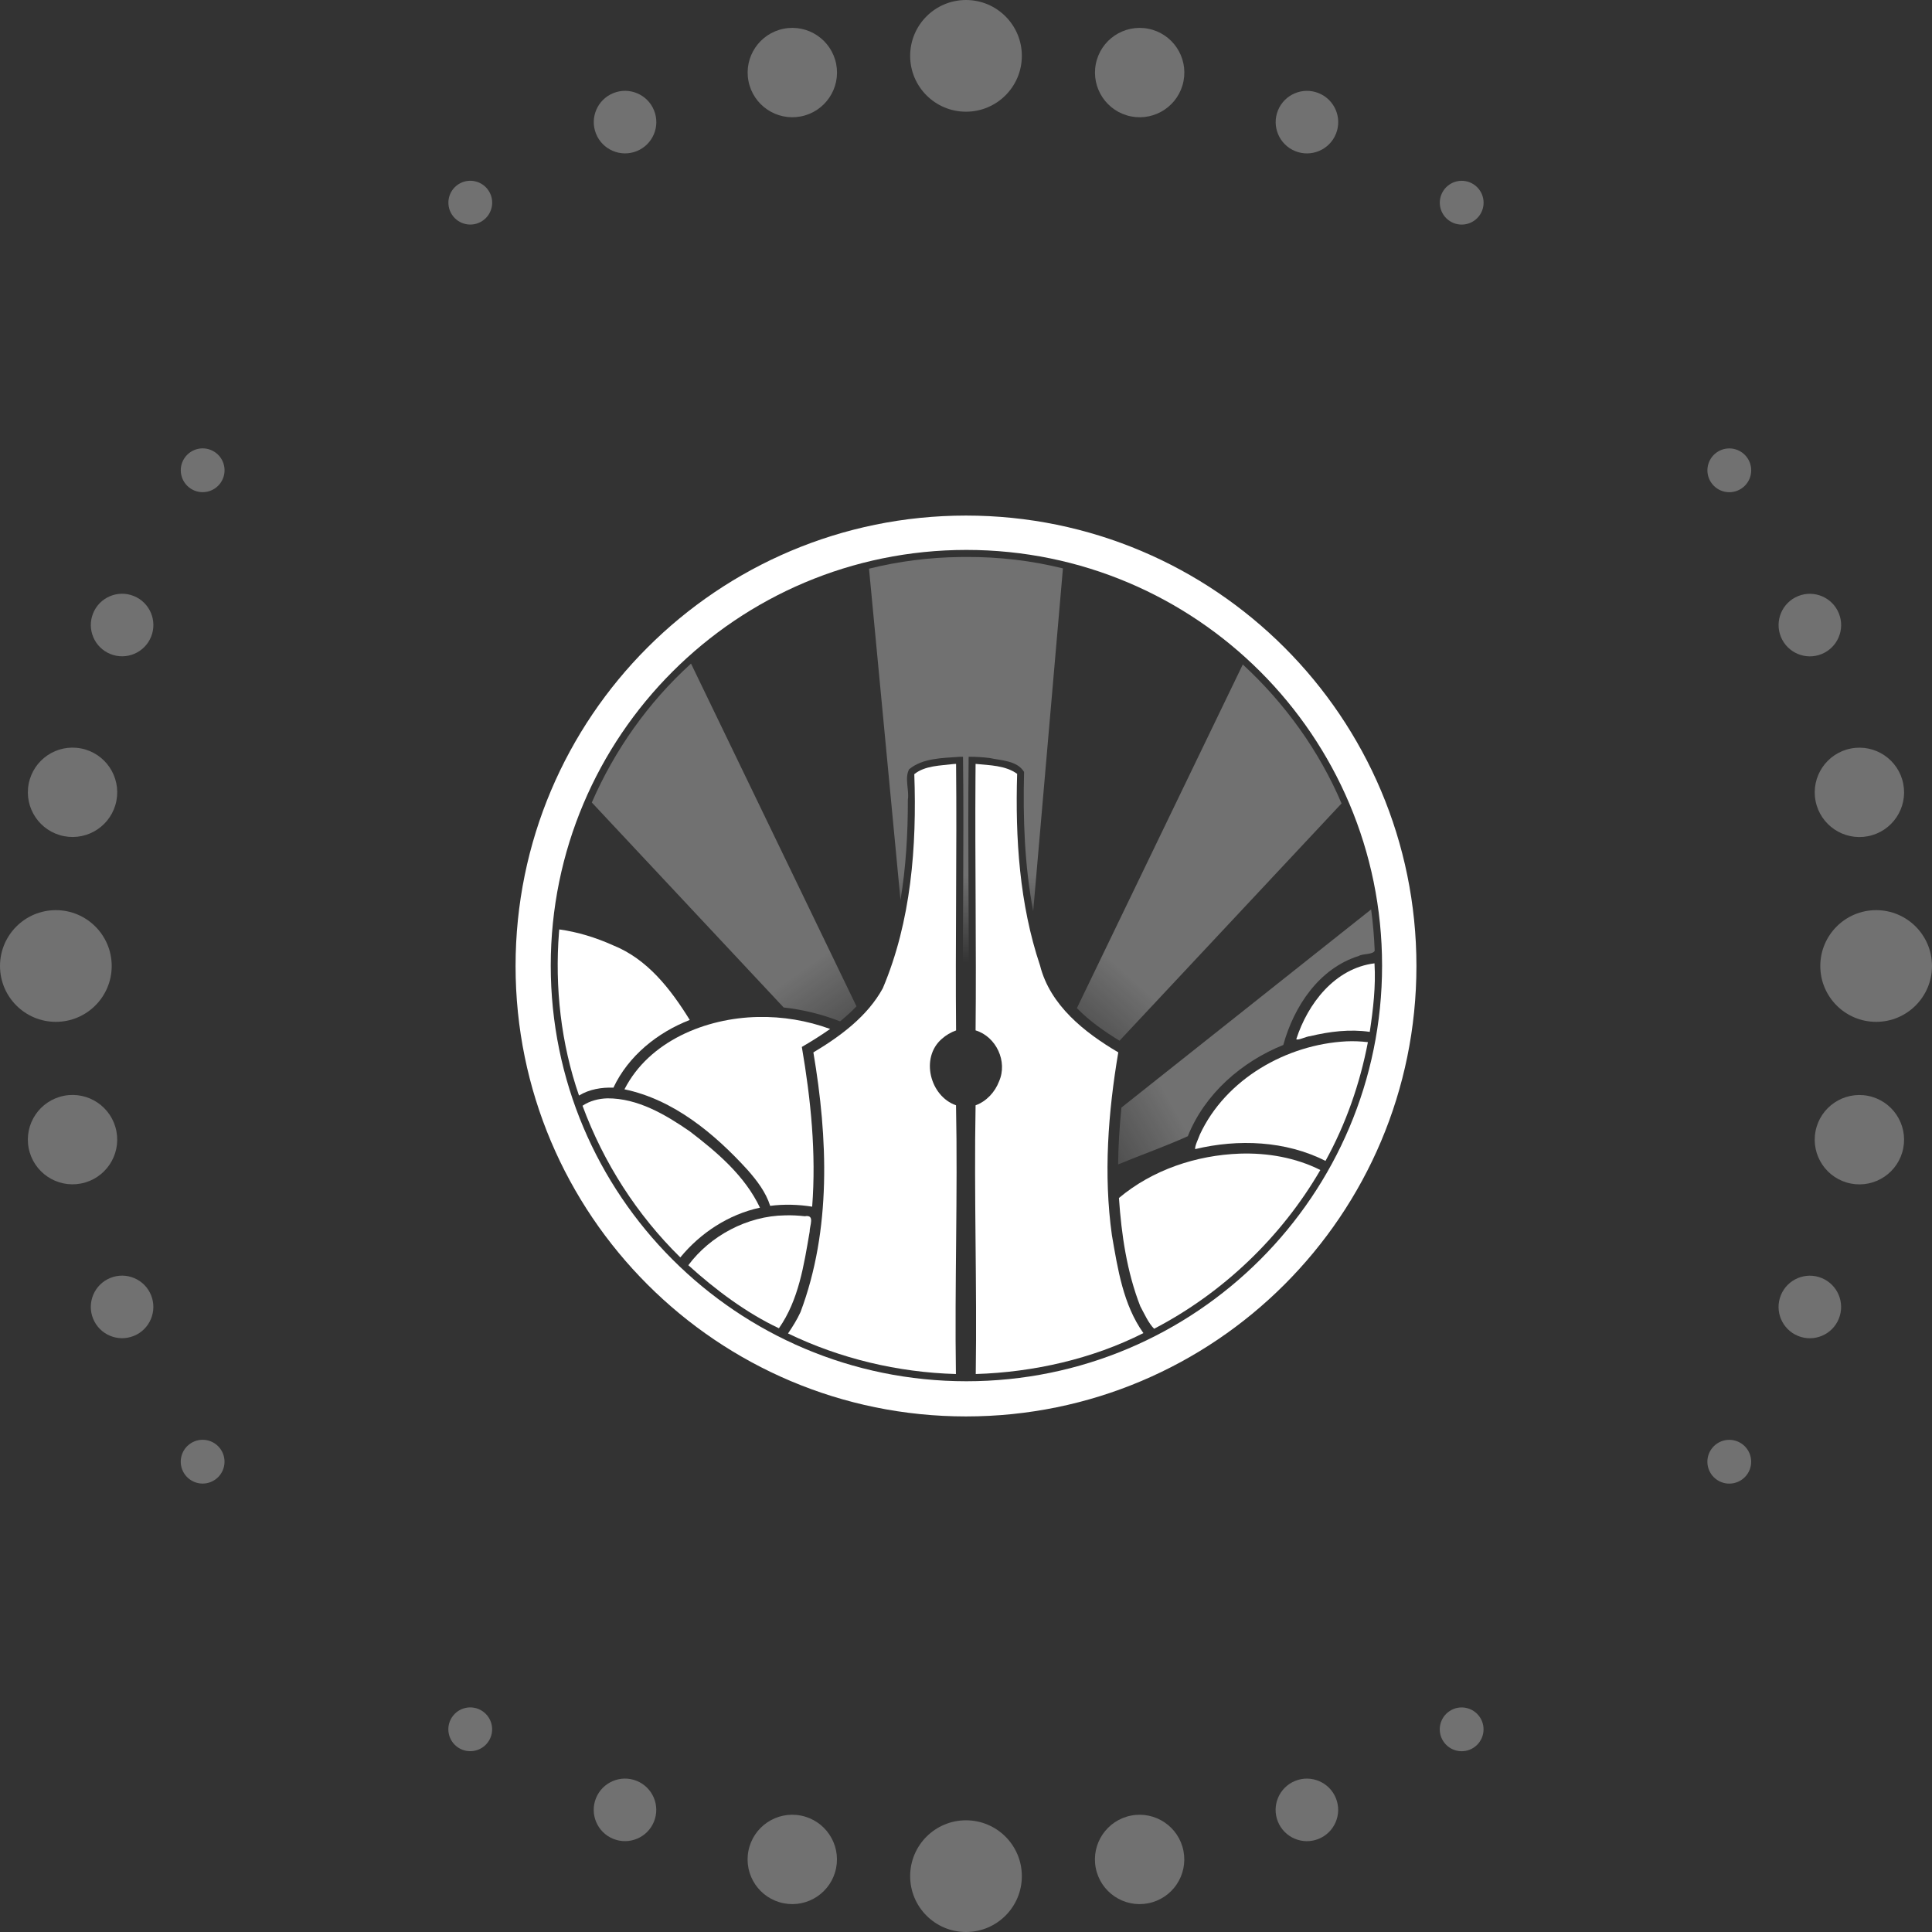 <?xml version="1.0" encoding="UTF-8" standalone="no"?>
<!-- Created with Inkscape (http://www.inkscape.org/) -->

<svg
   xmlns:dc="http://purl.org/dc/elements/1.1/"
   xmlns:cc="http://creativecommons.org/ns#"
   xmlns:rdf="http://www.w3.org/1999/02/22-rdf-syntax-ns#"
   xmlns:svg="http://www.w3.org/2000/svg"
   xmlns="http://www.w3.org/2000/svg"
   xmlns:xlink="http://www.w3.org/1999/xlink"
   xmlns:sodipodi="http://sodipodi.sourceforge.net/DTD/sodipodi-0.dtd"
   xmlns:inkscape="http://www.inkscape.org/namespaces/inkscape"
   version="1.0"
   width="1098.376"
   height="1098.376"
   id="svg2"
   style="display:inline"
   inkscape:version="0.48.2 r9819"
   sodipodi:docname="Writers_Logo.svg">
  <rect width="100%" height="100%" fill="#333333" stroke="none"/>
  <sodipodi:namedview
     pagecolor="#778c8f"
     bordercolor="#666666"
     borderopacity="1"
     objecttolerance="10"
     gridtolerance="10"
     guidetolerance="10"
     inkscape:pageopacity="0.52156863"
     inkscape:pageshadow="2"
     inkscape:window-width="1680"
     inkscape:window-height="998"
     id="namedview35"
     showgrid="false"
     showborder="false"
     inkscape:showpageshadow="false"
     fit-margin-top="0"
     fit-margin-left="0"
     fit-margin-right="0"
     fit-margin-bottom="0"
     inkscape:zoom="0.3797669"
     inkscape:cx="83.77068"
     inkscape:cy="564.02129"
     inkscape:window-x="-8"
     inkscape:window-y="-8"
     inkscape:window-maximized="1"
     inkscape:current-layer="Circles"
     showguides="true"
     inkscape:guide-bbox="true"
     inkscape:snap-global="true">
    <inkscape:grid
       empspacing="5"
       visible="true"
       enabled="true"
       snapvisiblegridlinesonly="true"
       type="xygrid"
       id="grid4804" />
    <sodipodi:guide
       orientation="1,0"
       position="293.11,863.11"
       id="guide4806" />
    <sodipodi:guide
       orientation="0,1"
       position="403.11,293.11"
       id="guide4808" />
    <sodipodi:guide
       orientation="0,1"
       position="223.11,313.11"
       id="guide4810" />
    <sodipodi:guide
       orientation="1,0"
       position="313.11,543.11"
       id="guide4812" />
    <sodipodi:guide
       orientation="1,0"
       position="805.262,835.935"
       id="guide4814" />
    <sodipodi:guide
       orientation="0,1"
       position="592.407,805.262"
       id="guide4816" />
    <sodipodi:guide
       orientation="1,0"
       position="785.742,688.145"
       id="guide4818" />
    <sodipodi:guide
       orientation="0,1"
       position="632.376,785.743"
       id="guide4820" />
  </sodipodi:namedview>
  <defs
     id="defs4">
    <linearGradient
       id="linearGradient6005">
      <stop
         style="stop-color:#ffffff;stop-opacity:0.302;"
         offset="0"
         id="stop6007" />
      <stop
         style="stop-color:#ffffff;stop-opacity:0;"
         offset="1"
         id="stop6009" />
    </linearGradient>
    <linearGradient
       inkscape:collect="always"
       xlink:href="#linearGradient6005"
       id="linearGradient5834"
       gradientUnits="userSpaceOnUse"
       x1="176.645"
       y1="442.581"
       x2="221.983"
       y2="507.48" />
    <linearGradient
       inkscape:collect="always"
       xlink:href="#linearGradient6005"
       id="linearGradient5846"
       gradientUnits="userSpaceOnUse"
       x1="366.074"
       y1="447.353"
       x2="315.018"
       y2="504.617" />
    <linearGradient
       inkscape:collect="always"
       xlink:href="#linearGradient6005"
       id="linearGradient5852"
       gradientUnits="userSpaceOnUse"
       gradientTransform="matrix(0.993,-0.114,0.114,0.993,-54.08,33.713)"
       x1="385.067"
       y1="533.978"
       x2="310.26"
       y2="565.473" />
    <linearGradient
       inkscape:collect="always"
       xlink:href="#linearGradient6005"
       id="linearGradient6022"
       gradientUnits="userSpaceOnUse"
       x1="270.555"
       y1="388.346"
       x2="270.555"
       y2="437.602"
       gradientTransform="translate(-14.875,-183.531)" />
  </defs>
  <g
     transform="translate(278.235,109.735)"
     id="Rays"
     style="display:inline"
     inkscape:groupmode="layer">
    <path
       style="fill:url(#linearGradient5846);fill-opacity:1;stroke:none"
       d="m 334,463.406 c 7.117,7.335 15.526,13.181 24.219,18.531 42.083,-44.969 84.167,-89.938 126.25,-134.906 -12.738,-29.901 -32.203,-56.93 -56.156,-79 -31.438,65.125 -62.875,130.25 -94.312,195.375 z"
       id="rayRight"
       inkscape:connector-curvature="0"
       inkscape:export-xdpi="90"
       inkscape:export-ydpi="90" />
    <path
       style="fill:url(#linearGradient5834);fill-opacity:1;stroke:none;display:inline"
       d="m 114.25,267.875 c -24.005,21.858 -43.094,48.863 -56.031,78.625 36.354,38.844 72.708,77.688 109.063,116.531 10.984,1.215 21.828,3.886 32.094,7.906 3.257,-2.685 6.435,-5.524 9.312,-8.562 C 177.333,397.427 145.979,332.479 114.625,267.531 l -0.375,0.344 z"
       id="rayLeft"
       inkscape:connector-curvature="0"
       inkscape:export-xdpi="90"
       inkscape:export-ydpi="90" />
    <path
       style="fill:url(#linearGradient5852);fill-opacity:1;stroke:none;display:inline"
       d="m 359.312,519.938 c -1.084,10.738 -1.766,21.519 -1.875,32.312 13.132,-5.415 26.861,-10.272 39.625,-16.031 9.576,-24.035 30.577,-42.335 54.281,-51.875 6.034,-21.918 20.29,-43.503 42.875,-50.594 2.657,-1.473 7.9,-0.683 9.092,-2.937 -0.312,-7.878 -0.972,-15.769 -2.029,-23.532 -47.323,37.552 -94.646,75.104 -141.969,112.656 z"
       id="rayRight2"
       inkscape:connector-curvature="0"
       inkscape:export-xdpi="90"
       inkscape:export-ydpi="90" />
    <path
       style="fill:url(#linearGradient6022);fill-opacity:1;stroke:none;display:inline"
       d="m 256.375,23.375 c -1.232,0.005 -2.456,0.006 -3.688,0.031 -17.459,0.206 -34.861,2.438 -51.75,6.625 5.971,62.802 11.935,125.604 17.906,188.406 3.121,-18.832 4.213,-38.077 4.188,-57.062 0.844,-5.631 -1.991,-12.177 0.719,-17.312 7.799,-6.411 18.956,-6.331 28.625,-7.062 l 1,-0.031 1,0 c 0.578,47.614 -0.254,95.228 -0.031,142.844 l 3.281,0 c 0.217,-46.952 -0.555,-93.892 -0.062,-140.844 l 0,-1 0.031,-1 c 3.991,-0.008 7.979,0.209 11.938,0.719 6.634,1.422 15.656,1.462 19.562,7.906 -0.667,26.375 0.231,53.149 5.188,79.125 5.636,-64.948 11.271,-129.896 16.906,-194.844 -17.875,-4.429 -36.336,-6.578 -54.812,-6.5 z"
       transform="translate(14.875,183.531)"
       id="rayTop"
       inkscape:export-xdpi="90"
       inkscape:export-ydpi="90"
       inkscape:connector-curvature="0" />
  </g>
  <g
     transform="translate(278.235,109.735)"
     id="Hills"
     style="display:inline"
     inkscape:groupmode="layer">
    <path
       style="fill:#ffffff;fill-opacity:1;stroke:none"
       d="m 503.188,437.938 c -22.499,2.796 -37.897,22.798 -44.469,43.125 1.054,0.869 5.454,-1.541 7.875,-1.719 11.005,-2.649 22.592,-4.089 33.906,-2.438 1.928,-12.819 3.488,-25.986 2.688,-38.969 z"
       id="hillRight01"
       inkscape:connector-curvature="0"
       inkscape:export-xdpi="90"
       inkscape:export-ydpi="90" />
    <path
       style="fill:#ffffff;fill-opacity:1;stroke:none"
       d="m 39.562,420.281 c -2.446,31.342 1.131,63.167 11.375,92.812 5.839,-3.569 12.895,-4.729 19.562,-4.469 8.498,-18.077 25.059,-31.364 43.406,-38.5 -10.87,-17.551 -24.022,-34.638 -43.75,-42.5 -9.62,-4.316 -19.901,-7.513 -30.438,-8.969 l -0.096,0.995 -0.061,0.63 z"
       id="hillLeft01"
       inkscape:connector-curvature="0"
       inkscape:export-xdpi="90"
       inkscape:export-ydpi="90" />
    <path
       style="fill:#ffffff;fill-opacity:1;stroke:none;display:inline"
       d="m 67.062,514.688 c -4.973,0.15 -10,1.404 -14.125,4.219 11.931,32.352 30.992,62.084 55.594,86.219 11.507,-13.985 27.483,-24.453 45.281,-28.281 -8.611,-18.148 -24.278,-31.444 -39.969,-43.438 C 99.989,523.88 84.344,514.611 67.062,514.688 z"
       id="hillLeft03"
       inkscape:connector-curvature="0"
       inkscape:export-xdpi="90"
       inkscape:export-ydpi="90" />
    <path
       style="fill:#ffffff;fill-opacity:1;stroke:none;display:inline"
       d="m 152.594,468.438 c -29.595,0.597 -61.795,13.682 -75.813,41.125 27.946,5.831 51.148,25.152 69.979,45.808 5.329,6.051 10.408,12.669 12.864,20.442 7.904,-1.025 16.009,-0.783 23.875,0.469 2.347,-30.392 -0.754,-60.893 -5.875,-90.812 5.506,-3.188 10.88,-6.573 16.094,-10.219 -13.047,-4.77 -27.093,-7.135 -41.125,-6.812 z"
       id="hillLeft02"
       inkscape:connector-curvature="0"
       inkscape:export-xdpi="90"
       inkscape:export-ydpi="90" />
    <path
       style="fill:#ffffff;fill-opacity:1;stroke:none;display:inline"
       d="m 168.062,581.219 c -21.45,0.279 -42.587,11.652 -54.969,28.344 15.412,13.969 33.054,27.169 51.5,35.844 11.271,-16.079 14.212,-35.955 17.469,-54.875 -0.076,-3.45 3.216,-9.891 -2.719,-8.812 -3.746,-0.413 -7.512,-0.64 -11.281,-0.5 z"
       id="hillLeft04"
       inkscape:connector-curvature="0"
       inkscape:export-xdpi="90"
       inkscape:export-ydpi="90" />
    <path
       style="fill:#ffffff;fill-opacity:1;stroke:none;display:inline"
       d="m 487.25,482.281 c -34.06,1.762 -68.641,21.398 -83.344,53 -0.885,2.55 -2.859,6.253 -2.688,8.281 24.477,-5.896 51.447,-4.78 74.125,6.688 11.588,-20.989 19.598,-43.97 24.094,-67.5 -4.04,-0.476 -8.121,-0.657 -12.188,-0.469 z"
       id="hillRight02"
       inkscape:connector-curvature="0"
       inkscape:export-xdpi="90"
       inkscape:export-ydpi="90" />
    <path
       style="fill:#ffffff;fill-opacity:1;stroke:none;display:inline"
       d="m 426.656,546.125 c -24.712,0.888 -49.654,9.172 -68.75,25.219 1.413,20.876 4.517,42.036 12.125,61.531 2.318,4.293 4.683,9.665 7.875,12.812 39.103,-20.349 72.29,-52.046 94.5,-90.25 -14.086,-7.07 -30.054,-9.831 -45.75,-9.312 z"
       id="hillRight03"
       inkscape:connector-curvature="0"
       inkscape:export-xdpi="90"
       inkscape:export-ydpi="90" />
  </g>
  <g
     inkscape:groupmode="layer"
     id="Pen"
     inkscape:label="Pen"
     transform="translate(389.106,358.785)"
     style="display:inline">
    <path
       style="fill:#ffffff;fill-opacity:1;stroke:none;display:inline"
       d="m 153.094,75.562 c -7.547,0.951 -16.35,0.881 -22.406,5.781 1.466,41.114 -1.785,83.604 -17.906,121.719 -8.752,15.965 -24.076,27.264 -39.469,36.469 8.251,48.755 10.317,100.732 -7.312,147.625 -1.959,4.288 -4.468,8.266 -7.094,12.156 29.634,14.31 62.417,22.134 95.438,23.062 -0.757,-50.916 1.092,-101.919 0.062,-152.781 -14.841,-5.168 -20.367,-27.044 -8.156,-37.688 2.374,-2.149 5.215,-3.82 8.188,-4.875 -0.46,-50.51 0.494,-101.022 0,-151.531 l -0.999,0.046 -0.345,0.016 z"
       id="penNibLeft"
       inkscape:connector-curvature="0"
       inkscape:export-xdpi="90"
       inkscape:export-ydpi="90" />
    <path
       style="fill:#ffffff;fill-opacity:1;stroke:none;display:inline"
       d="m 165.469,83.156 c -0.331,47.948 0.547,95.897 0.062,143.844 11.739,3.579 18.335,17.695 13.344,29 -2.322,6.099 -7.157,11.356 -13.344,13.594 -0.944,50.926 0.848,101.855 0.094,152.781 32.842,-0.999 66.474,-8.652 95.312,-23.281 -11.508,-16.115 -14.585,-36.468 -17.906,-55.625 -4.832,-34.504 -2.157,-69.747 3.625,-103.969 -19.28,-11.341 -38.764,-26.79 -44.469,-49.344 -11.73,-34.947 -14.135,-72.4 -13.031,-109 -6.672,-4.84 -15.661,-4.853 -23.625,-5.656 -0.021,2.552 -0.042,5.104 -0.062,7.656 z"
       id="penNibRight"
       inkscape:connector-curvature="0"
       inkscape:export-xdpi="90"
       inkscape:export-ydpi="90" />
  </g>
  <g
     inkscape:groupmode="layer"
     id="OuterCircle"
     inkscape:label="OuterCircle"
     style="display:inline"
     transform="translate(293.11,293.266)">
    <path
       inkscape:connector-curvature="0"
       inkscape:export-xdpi="90"
       inkscape:export-ydpi="90"
       style="fill:#ffffff;fill-opacity:1;fill-rule:evenodd;stroke:none;display:inline"
       d="M 256.062,-0.156 C 114.636,-0.156 0,114.511 0,255.938 c 0,141.427 114.636,256.063 256.062,256.063 141.427,0 256.094,-114.636 256.094,-256.063 0,-141.427 -114.667,-256.094 -256.094,-256.094 z m 0.25,19.531 c 130.514,0 236.312,105.799 236.312,236.312 0,130.514 -105.799,236.313 -236.312,236.313 C 125.799,492 20,386.201 20,255.688 20,125.174 125.799,19.375 256.312,19.375 z"
       id="outerCircle" />
  </g>
  <g
     inkscape:groupmode="layer"
     id="Circles"
     inkscape:label="Circles"
     transform="translate(293.11,293.266)">
    <g
       id="g3224"
       transform="translate(-331.831,-207.48)"
       inkscape:export-xdpi="19.561266"
       inkscape:export-ydpi="19.561266"
       style="fill:#ffffff;fill-opacity:0.302;display:inline">
      <path
         inkscape:tile-y0="-85.78605"
         inkscape:tile-x0="556.15709"
         inkscape:tile-h="63.503456"
         inkscape:tile-w="63.50345"
         inkscape:tile-cy="463.40173"
         inkscape:tile-cx="587.90882"
         inkscape:connector-curvature="0"
         id="path3883"
         d="m 619.661,-54.034 c 0,17.536 -14.216,31.752 -31.752,31.752 -17.536,0 -31.752,-14.216 -31.752,-31.752 0,-17.536 14.216,-31.752 31.752,-31.752 17.536,0 31.752,14.216 31.752,31.752 z"
         inkscape:transform-center-y="-517.43605"
         style="fill:#ffffff;fill-opacity:0.302;stroke:none" />
      <use
         height="1052.362"
         width="744.094"
         inkscape:transform-center-y="517.43605"
         inkscape:transform-center-x="3e-005"
         id="use5519"
         transform="matrix(-1,0,0,-1,1175.818,926.803)"
         xlink:href="#path3883"
         inkscape:tiled-clone-of="#path3883"
         y="0"
         x="0"
         style="fill:#ffffff;fill-opacity:0.302" />
      <use
         height="1052.362"
         width="744.094"
         inkscape:transform-center-y="-4.3e-005"
         inkscape:transform-center-x="517.43605"
         id="use5521"
         transform="matrix(0,-1,1,0,124.507,1051.311)"
         xlink:href="#path3883"
         inkscape:tiled-clone-of="#path3883"
         y="0"
         x="0"
         style="fill:#ffffff;fill-opacity:0.302" />
      <use
         height="1052.362"
         width="744.094"
         inkscape:transform-center-x="-517.43601"
         id="use5525"
         transform="matrix(0,1,-1,0,1051.311,-124.507)"
         xlink:href="#path3883"
         inkscape:tiled-clone-of="#path3883"
         y="0"
         x="0"
         style="fill:#ffffff;fill-opacity:0.302" />
      <path
         inkscape:transform-center-x="-98.74896"
         inkscape:tile-y0="-69.933668"
         inkscape:tile-x0="661.23414"
         inkscape:tile-h="50.812266"
         inkscape:tile-w="50.81225"
         inkscape:tile-cy="463.40173"
         inkscape:tile-cx="587.89131"
         inkscape:connector-curvature="0"
         id="path3883-1"
         d="m 711.575,-39.681 c -2.677,13.771 -16.01,22.765 -29.782,20.088 -13.771,-2.677 -22.765,-16.01 -20.088,-29.781 2.677,-13.771 16.01,-22.765 29.782,-20.088 13.771,2.677 22.765,16.01 20.088,29.782 z"
         inkscape:transform-center-y="-507.92927"
         style="fill:#ffffff;fill-opacity:0.302;stroke:none;display:inline" />
      <use
         height="1052.362"
         width="744.094"
         inkscape:transform-center-y="98.748955"
         inkscape:transform-center-x="-507.92923"
         id="use3037"
         transform="matrix(0,1,-1,0,1051.293,-124.49)"
         xlink:href="#path3883-1"
         inkscape:tiled-clone-of="#path3883-1"
         y="0"
         x="0"
         style="fill:#ffffff;fill-opacity:0.302" />
      <use
         height="1052.362"
         width="744.094"
         inkscape:transform-center-y="507.92927"
         inkscape:transform-center-x="98.74898"
         id="use3039"
         transform="matrix(-1,0,0,-1,1175.783,926.803)"
         xlink:href="#path3883-1"
         inkscape:tiled-clone-of="#path3883-1"
         y="0"
         x="0"
         style="fill:#ffffff;fill-opacity:0.302" />
      <use
         height="1052.362"
         width="744.094"
         inkscape:transform-center-y="-98.749005"
         inkscape:transform-center-x="507.92927"
         id="use3041"
         transform="matrix(0,-1,1,0,124.49,1051.293)"
         xlink:href="#path3883-1"
         inkscape:tiled-clone-of="#path3883-1"
         y="0"
         x="0"
         style="fill:#ffffff;fill-opacity:0.302" />
      <path
         inkscape:transform-center-x="98.71521"
         inkscape:tile-y0="-69.940277"
         inkscape:tile-x0="463.76997"
         inkscape:tile-h="50.812269"
         inkscape:tile-w="50.812241"
         inkscape:tile-cy="463.40169"
         inkscape:tile-cx="587.8913"
         inkscape:connector-curvature="0"
         id="path3883-1-1"
         d="m 514.111,-49.381 c 2.677,13.771 -6.317,27.105 -20.088,29.782 -13.771,2.677 -27.105,-6.317 -29.781,-20.088 -2.677,-13.771 6.317,-27.105 20.088,-29.781 13.771,-2.677 27.105,6.317 29.781,20.088 z"
         inkscape:transform-center-y="-507.93583"
         style="fill:#ffffff;fill-opacity:0.302;stroke:none;display:inline" />
      <use
         height="1052.362"
         width="744.094"
         inkscape:transform-center-y="-98.715213"
         inkscape:transform-center-x="-507.93584"
         id="use3067"
         transform="matrix(0,1,-1,0,1051.293,-124.49)"
         xlink:href="#path3883-1-1"
         inkscape:tiled-clone-of="#path3883-1-1"
         y="0"
         x="0"
         style="fill:#ffffff;fill-opacity:0.302" />
      <use
         height="1052.362"
         width="744.094"
         inkscape:transform-center-y="507.93583"
         inkscape:transform-center-x="-98.715201"
         id="use3069"
         transform="matrix(-1,0,0,-1,1175.783,926.803)"
         xlink:href="#path3883-1-1"
         inkscape:tiled-clone-of="#path3883-1-1"
         y="0"
         x="0"
         style="fill:#ffffff;fill-opacity:0.302" />
      <use
         height="1052.362"
         width="744.094"
         inkscape:transform-center-y="98.715218"
         inkscape:transform-center-x="507.93583"
         id="use3071"
         transform="matrix(0,-1,1,0,124.49,1051.293)"
         xlink:href="#path3883-1-1"
         inkscape:tiled-clone-of="#path3883-1-1"
         y="0"
         x="0"
         style="fill:#ffffff;fill-opacity:0.302" />
      <path
         inkscape:transform-center-x="-193.85213"
         inkscape:tile-y0="-34.138981"
         inkscape:tile-x0="763.95777"
         inkscape:tile-h="35.571355"
         inkscape:tile-w="35.571339"
         inkscape:tile-cy="463.40174"
         inkscape:tile-cx="587.89131"
         inkscape:connector-curvature="0"
         id="path3883-1-4"
         d="m 798.23,-9.692 c -3.679,9.105 -14.042,13.504 -23.147,9.825 -9.105,-3.679 -13.504,-14.042 -9.825,-23.147 3.679,-9.105 14.042,-13.504 23.147,-9.825 9.105,3.679 13.504,14.042 9.825,23.147 z"
         inkscape:transform-center-y="-479.75504"
         style="fill:#ffffff;fill-opacity:0.302;stroke:none;display:inline" />
      <use
         height="1052.362"
         width="744.094"
         inkscape:transform-center-y="193.85213"
         inkscape:transform-center-x="-479.75499"
         id="use3097"
         transform="matrix(0,1,-1,0,1051.293,-124.49)"
         xlink:href="#path3883-1-4"
         inkscape:tiled-clone-of="#path3883-1-4"
         y="0"
         x="0"
         style="fill:#ffffff;fill-opacity:0.302" />
      <use
         height="1052.362"
         width="744.094"
         inkscape:transform-center-y="479.75504"
         inkscape:transform-center-x="193.85215"
         id="use3099"
         transform="matrix(-1,0,0,-1,1175.783,926.803)"
         xlink:href="#path3883-1-4"
         inkscape:tiled-clone-of="#path3883-1-4"
         y="0"
         x="0"
         style="fill:#ffffff;fill-opacity:0.302" />
      <use
         height="1052.362"
         width="744.094"
         inkscape:transform-center-y="-193.85218"
         inkscape:transform-center-x="479.75504"
         id="use3101"
         transform="matrix(0,-1,1,0,124.49,1051.293)"
         xlink:href="#path3883-1-4"
         inkscape:tiled-clone-of="#path3883-1-4"
         y="0"
         x="0"
         style="fill:#ffffff;fill-opacity:0.302" />
      <path
         inkscape:transform-center-x="193.8203"
         inkscape:tile-y0="-34.151876"
         inkscape:tile-x0="376.28534"
         inkscape:tile-h="35.571356"
         inkscape:tile-w="35.57134"
         inkscape:tile-cy="463.4017"
         inkscape:tile-cx="587.89131"
         inkscape:connector-curvature="0"
         id="path3883-1-4-2"
         d="m 410.557,-23.027 c 3.679,9.105 -0.72,19.468 -9.825,23.147 -9.105,3.679 -19.468,-0.72 -23.147,-9.825 -3.679,-9.105 0.72,-19.468 9.825,-23.147 9.105,-3.679 19.468,0.72 23.147,9.825 z"
         inkscape:transform-center-y="-479.7679"
         style="fill:#ffffff;fill-opacity:0.302;stroke:none;display:inline" />
      <use
         height="1052.362"
         width="744.094"
         inkscape:transform-center-y="-193.8203"
         inkscape:transform-center-x="-479.76789"
         id="use3129"
         transform="matrix(0,1,-1,0,1051.293,-124.49)"
         xlink:href="#path3883-1-4-2"
         inkscape:tiled-clone-of="#path3883-1-4-2"
         y="0"
         x="0"
         style="fill:#ffffff;fill-opacity:0.302" />
      <use
         height="1052.362"
         width="744.094"
         inkscape:transform-center-y="479.7679"
         inkscape:transform-center-x="-193.82028"
         id="use3131"
         transform="matrix(-1,0,0,-1,1175.783,926.803)"
         xlink:href="#path3883-1-4-2"
         inkscape:tiled-clone-of="#path3883-1-4-2"
         y="0"
         x="0"
         style="fill:#ffffff;fill-opacity:0.302" />
      <use
         height="1052.362"
         width="744.094"
         inkscape:transform-center-y="193.82029"
         inkscape:transform-center-x="479.7679"
         id="use3133"
         transform="matrix(0,-1,1,0,124.49,1051.293)"
         xlink:href="#path3883-1-4-2"
         inkscape:tiled-clone-of="#path3883-1-4-2"
         y="0"
         x="0"
         style="fill:#ffffff;fill-opacity:0.302" />
      <path
         inkscape:transform-center-x="-281.8321"
         inkscape:tile-y0="17.001703"
         inkscape:tile-x0="857.27527"
         inkscape:tile-h="24.896278"
         inkscape:tile-w="24.896273"
         inkscape:tile-cy="463.40173"
         inkscape:tile-cx="587.89131"
         inkscape:connector-curvature="0"
         id="path3883-1-4-7"
         d="m 880.162,36.229 c -3.744,5.765 -11.452,7.404 -17.218,3.66 -5.765,-3.744 -7.404,-11.452 -3.66,-17.218 3.744,-5.765 11.452,-7.404 17.218,-3.66 5.765,3.744 7.404,11.452 3.66,17.218 z"
         inkscape:transform-center-y="-433.95189"
         style="fill:#ffffff;fill-opacity:0.302;stroke:none;display:inline" />
      <use
         height="1052.362"
         width="744.094"
         inkscape:transform-center-y="281.8321"
         inkscape:transform-center-x="-433.95185"
         id="use3171"
         transform="matrix(0,1,-1,0,1051.293,-124.49)"
         xlink:href="#path3883-1-4-7"
         inkscape:tiled-clone-of="#path3883-1-4-7"
         y="0"
         x="0"
         style="fill:#ffffff;fill-opacity:0.302" />
      <use
         height="1052.362"
         width="744.094"
         inkscape:transform-center-y="433.95189"
         inkscape:transform-center-x="281.83212"
         id="use3173"
         transform="matrix(-1,0,0,-1,1175.783,926.803)"
         xlink:href="#path3883-1-4-7"
         inkscape:tiled-clone-of="#path3883-1-4-7"
         y="0"
         x="0"
         style="fill:#ffffff;fill-opacity:0.302" />
      <use
         height="1052.362"
         width="744.094"
         inkscape:transform-center-y="-281.83214"
         inkscape:transform-center-x="433.95189"
         id="use3175"
         transform="matrix(0,-1,1,0,124.49,1051.293)"
         xlink:href="#path3883-1-4-7"
         inkscape:tiled-clone-of="#path3883-1-4-7"
         y="0"
         x="0"
         style="fill:#ffffff;fill-opacity:0.302" />
      <path
         inkscape:transform-center-x="281.80334"
         inkscape:tile-y0="16.983003"
         inkscape:tile-x0="293.63983"
         inkscape:tile-h="24.896278"
         inkscape:tile-w="24.896279"
         inkscape:tile-cy="463.40171"
         inkscape:tile-cx="587.89131"
         inkscape:connector-curvature="0"
         id="path3883-1-4-7-0"
         d="m 316.527,22.652 c 3.744,5.765 2.105,13.474 -3.66,17.218 -5.765,3.744 -13.474,2.105 -17.218,-3.66 -3.744,-5.765 -2.105,-13.474 3.66,-17.218 5.765,-3.744 13.474,-2.105 17.218,3.66 z"
         inkscape:transform-center-y="-433.97057"
         style="fill:#ffffff;fill-opacity:0.302;stroke:none;display:inline" />
      <use
         height="1052.362"
         width="744.094"
         inkscape:transform-center-y="-281.80334"
         inkscape:transform-center-x="-433.97055"
         id="use3203"
         transform="matrix(0,1,-1,0,1051.293,-124.49)"
         xlink:href="#path3883-1-4-7-0"
         inkscape:tiled-clone-of="#path3883-1-4-7-0"
         y="0"
         x="0"
         style="fill:#ffffff;fill-opacity:0.302" />
      <use
         height="1052.362"
         width="744.094"
         inkscape:transform-center-y="433.97057"
         inkscape:transform-center-x="-281.80332"
         id="use3205"
         transform="matrix(-1,0,0,-1,1175.783,926.803)"
         xlink:href="#path3883-1-4-7-0"
         inkscape:tiled-clone-of="#path3883-1-4-7-0"
         y="0"
         x="0"
         style="fill:#ffffff;fill-opacity:0.302" />
      <use
         height="1052.362"
         width="744.094"
         inkscape:transform-center-y="281.80332"
         inkscape:transform-center-x="433.97057"
         id="use3207"
         transform="matrix(0,-1,1,0,124.49,1051.293)"
         xlink:href="#path3883-1-4-7-0"
         inkscape:tiled-clone-of="#path3883-1-4-7-0"
         y="0"
         x="0"
         style="fill:#ffffff;fill-opacity:0.302" />
    </g>
  </g>
</svg>
